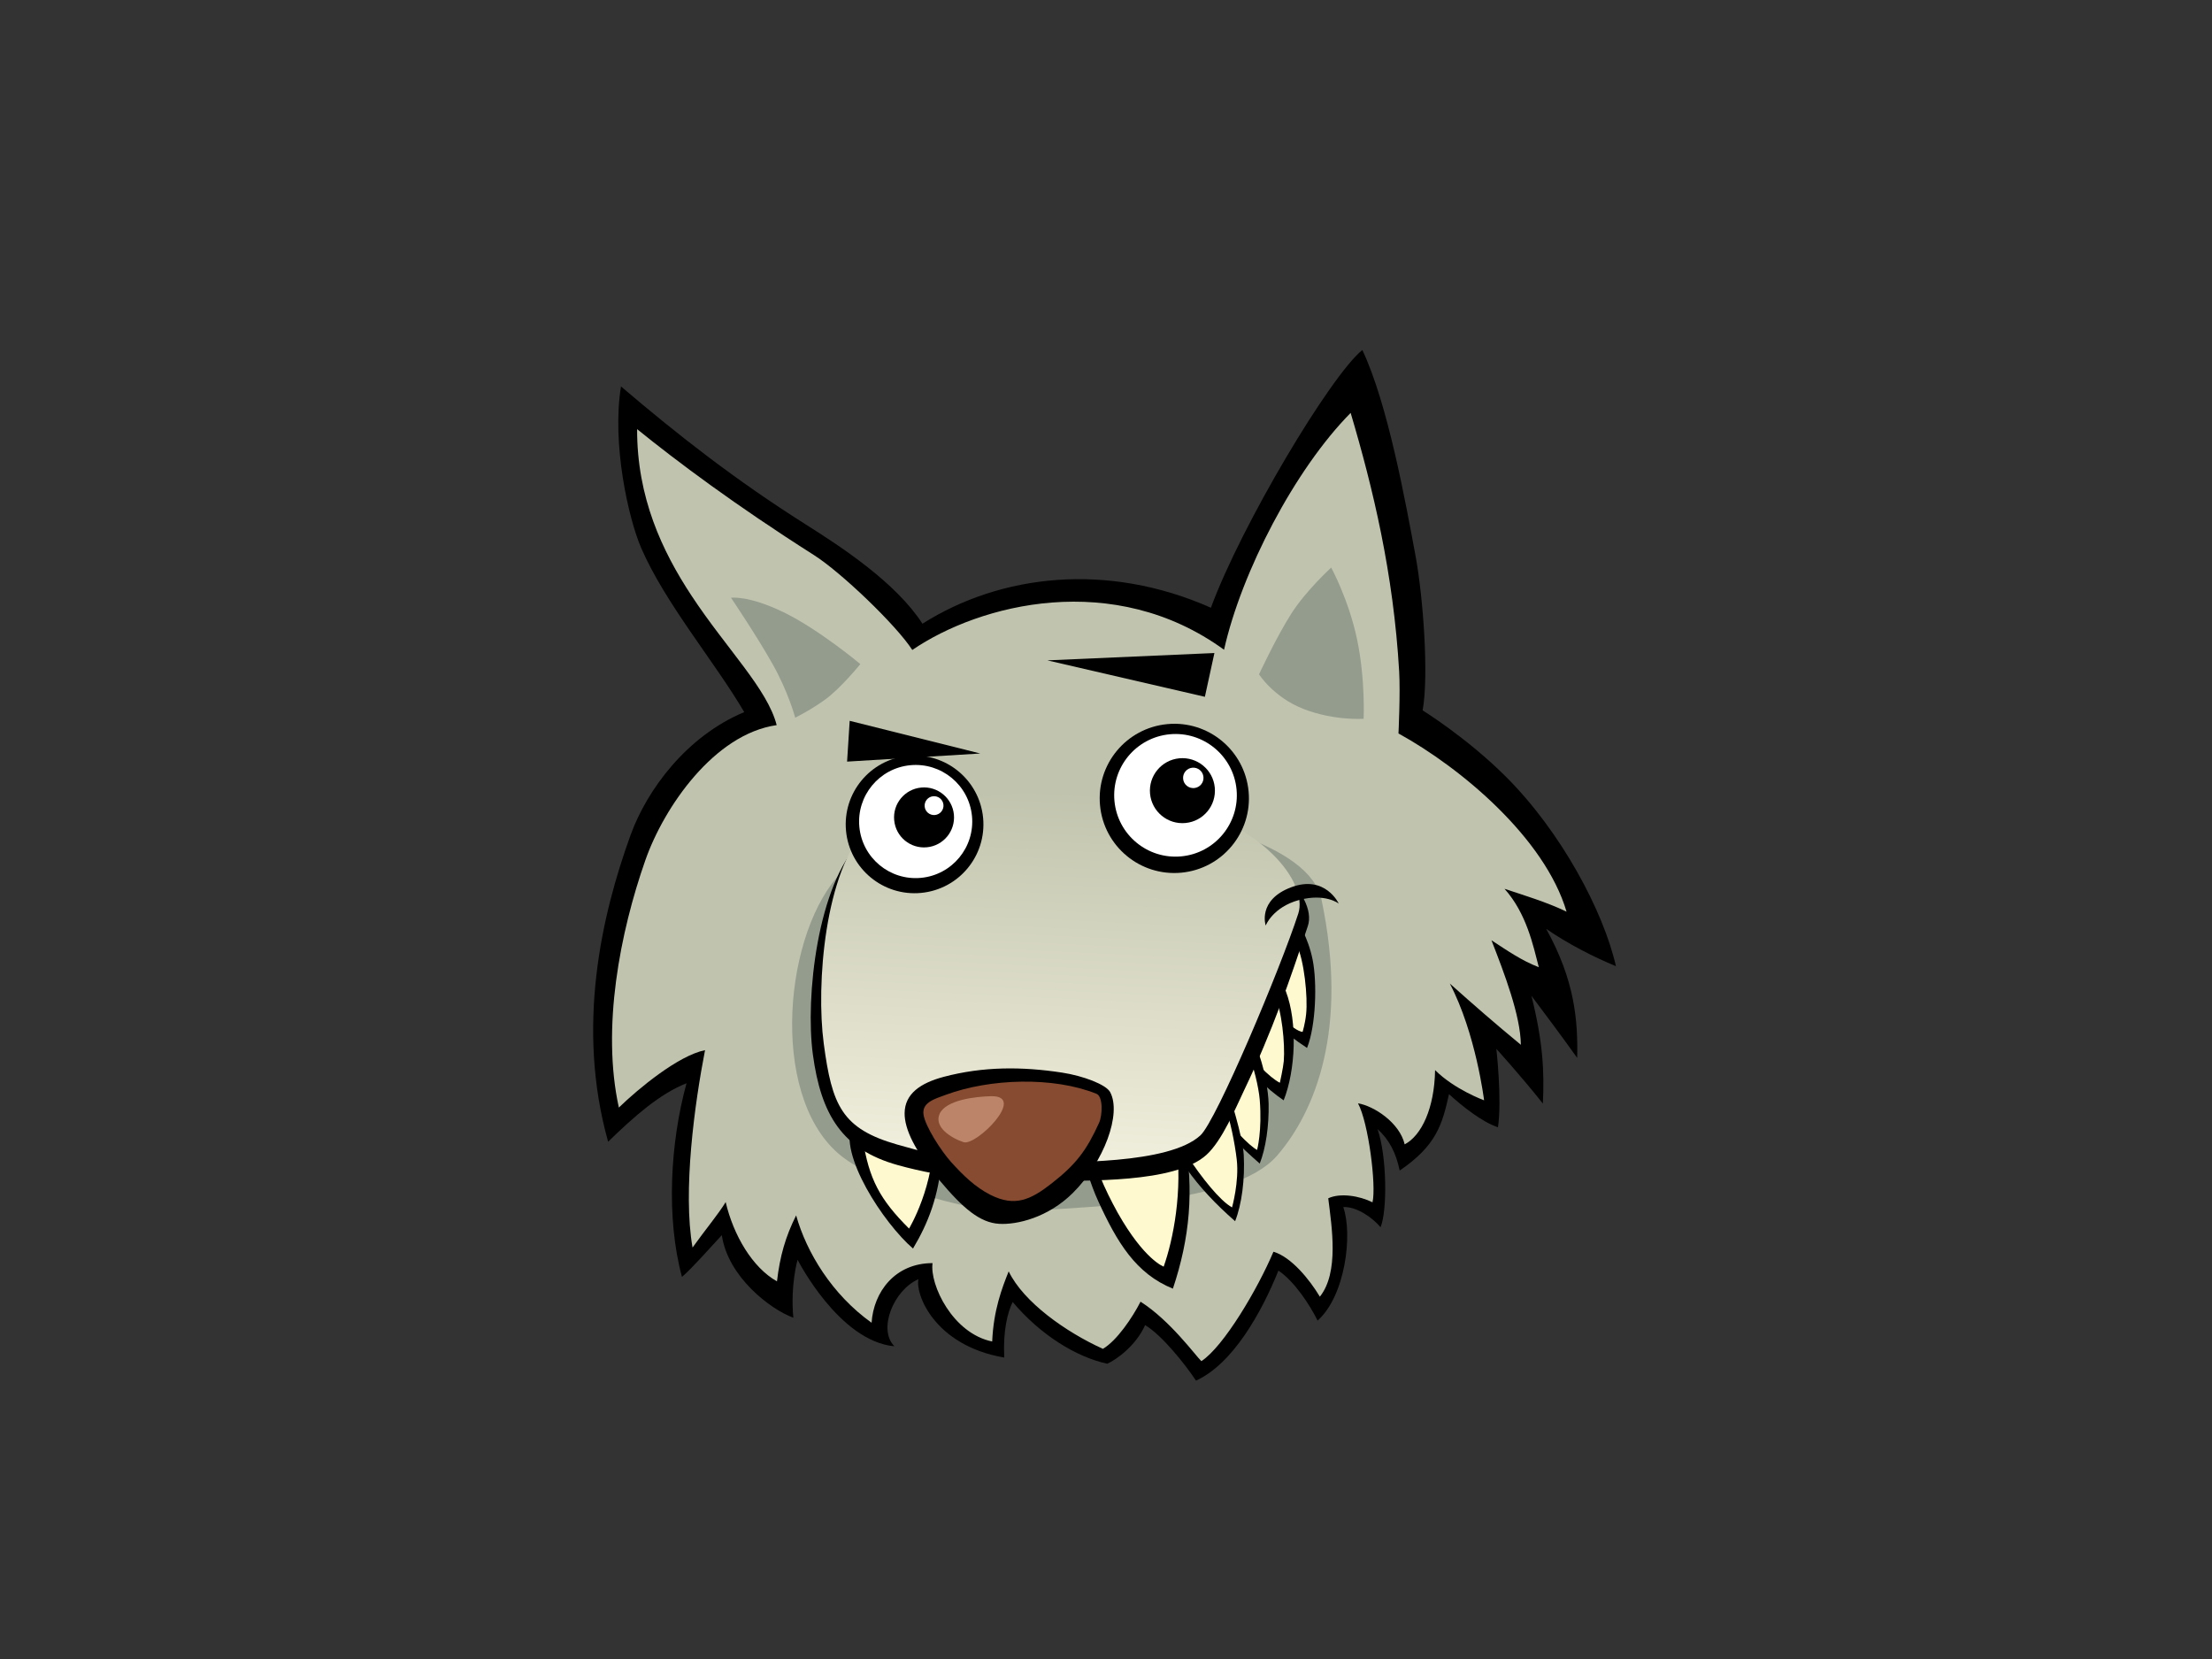 <?xml version="1.0" encoding="utf-8"?>
<!-- Generator: Adobe Illustrator 17.0.0, SVG Export Plug-In . SVG Version: 6.00 Build 0)  -->
<!DOCTYPE svg PUBLIC "-//W3C//DTD SVG 1.1//EN" "http://www.w3.org/Graphics/SVG/1.1/DTD/svg11.dtd">
<svg version="1.1" id="Layer_1" xmlns="http://www.w3.org/2000/svg" xmlns:xlink="http://www.w3.org/1999/xlink" x="0px" y="0px"
	 width="800px" height="600px" viewBox="0 0 800 600" enable-background="new 0 0 800 600" xml:space="preserve">
<rect x="0" y="0" width="800" height="600" fill="#333333" stroke="none"/>
<g>
	<g>
		<path d="M400.442,493.207c3.249-1.408,10.394-6.518,13.703-13.957c6.061,3.556,14.582,14.288,18.402,20.075
			c13.379-6.061,23.833-24.88,29.805-39.799c5.761,3.844,11.379,12.41,14.175,18.085c10.024-8.901,12.754-31.147,9.287-41.055
			c4.753-0.271,10.573,3.801,13.481,7.291c2.472-5.969,2.327-25.604-1.09-35.509c4.188,3.814,6.643,8.474,8.011,15.008
			c13.29-9.066,15.378-16.634,17.834-27.634c4.776,4.373,12.073,10.147,17.718,11.978c1.471-10.335-0.592-28.354-0.592-28.354
			s8.996,9.879,16.828,19.79c0.549-11.591,0.053-22.19-4.136-38.983c4.962,6.617,10.707,14.284,16.543,22.451
			c0.297-13.594-0.886-28.063-11.217-46.671c7.674,5.314,17.417,10.338,25.237,13.505c-4.574-20.002-19.823-48.548-39.712-68.441
			c-14.175-14.172-30.201-24.074-30.201-24.074c2.294-12.658,0.145-41.147-2.512-55.577c-3.642-19.662-10.107-55.396-19.298-74.747
			c-11.485,9.251-43.768,63.331-54.768,93.208c-37.492-16.611-76.035-12.123-104.32,5.777
			c-9.638-14.935-29.544-27.901-42.182-35.886c-25.286-15.963-46.31-32.396-66.844-49.926c-3.391,20.868,2.733,47.85,7.297,58.413
			c8.666,20.028,26.79,41.438,37.271,59.365c-20.911,8.752-35.189,28.152-41.111,44.486c-10.49,28.962-19.784,69.373-8.11,110.903
			c9.442-9.224,18.785-17.398,28.357-21.159c-5.923,21.502-7.436,48.742-1.653,70.053c4.184-3.688,9.598-9.948,14.41-15.114
			c2.191,15.048,17.47,26.781,25.858,29.861c-1.09-12.073,1.547-20.96,1.547-20.96s14.965,29.474,35.02,31.292
			c-6.114-6.115-0.264-20.392,8.699-24.266c-1.249,5.143,5.576,23.988,31.021,28.347c-0.489-9.69,1.223-16.469,3.06-20.095
			C376.091,482.594,389.057,490.751,400.442,493.207z"/>
		<path fill="#C0C3AD" d="M358.839,485.172c0.486-11.389,3.543-19.301,5.962-25.363c5.391,11.158,20.703,21.955,34.078,28.017
			c5.014-2.932,10.649-11.247,13.613-17.057c10.751,6.841,19.83,19.44,21.998,21.509c8.071-5.242,20.425-26.196,26.07-39.575
			c6.425,1.891,13.022,9.984,16.786,16.261c7.016-8.805,4.296-25.224,3.034-35.588c4.366-2.043,11.353-0.879,16.006,1.454
			c1.428-5.969-1.454-28.813-5.242-35.797c5.691,0.929,15.025,6.944,16.882,14.836c6.114-3.199,10.768-13.095,10.993-26.857
			c7.026,7.033,17.725,10.933,17.725,10.933s-2.951-24.222-12.404-42.235c9.112,8.127,16.109,14.235,25.7,22.154
			c-0.099-10.543-6.029-26.004-10.636-37.803c5.79,3.768,10.86,7.33,17.132,9.743c-2.048-7.853-4.421-19.427-12.405-28.357
			c7.053,2.373,15.063,4.726,22.439,8.272c-7.886-26.625-38.118-51.985-60.791-64.458c0,0,0.707-14.568,0.245-22.477
			c-2.042-35.321-9.446-66.19-17.543-93.456c-20.174,20.405-39.478,57.507-45.788,85.66c-39.872-28.959-88.297-16.611-112.748,0.079
			c-5.791-8.983-25.746-28.083-35.602-34.339c-28.331-17.986-49.648-33.956-63.923-45.523c-0.069,24.722,9.072,44.115,19.639,60.171
			c12.714,19.308,27.501,33.784,30.836,46.875c-22.616,3.226-40.754,29.696-47.457,48.746c-9.188,26.13-15.95,60.76-9.618,89.566
			c7.096-6.878,21.47-18.785,31.166-20.765c-3.754,19.311-8.111,50.894-4.518,71.392c4.888-6.822,9.284-12.004,11.981-16.439
			c2.823,12.014,9.667,23.687,18.554,28.668c1.051-9.056,3.071-16.158,6.927-23.856c3.787,13.435,12.979,28.605,27.29,38.827
			c0.724-11.151,8.477-21.568,22.051-21.568C336.176,464.598,344.541,482.26,358.839,485.172z"/>
		<path fill="#949C8E" d="M409.756,293.11c-43.514-5.807-76.888-11.217-107.073,24.18c-20.038,23.505-24.104,82.242,2.819,101.722
			c14.116,10.206,47.844,20.961,67.399,19.007c19.549-1.96,73.315-1.96,88.958-20.045c13.931-16.109,25.908-45.947,16.089-92.587
			C473.609,304.734,428.938,295.665,409.756,293.11z"/>
		<g>
			<path d="M340.03,408.581c-3.659-3.86-28.935-8.362-31.831-2.195c-5.129,10.933,11.396,36.051,22.002,45.163
				c5.612-9.383,9.224-18.935,10.368-32.062C341.028,414.293,341.461,410.082,340.03,408.581z"/>
			<path fill="#FFF9CF" d="M328.77,444.329c-10.536-10.497-14.509-17.893-16.71-32.244c7.8-2.644,17.546-1.751,25.555-2.627
				C338.262,428.656,328.77,444.329,328.77,444.329z"/>
		</g>
		<g>
			<path d="M389.397,406.565c13.233,3.669,23.839,4.977,39.055,5.06c3.394,18.862,1.897,36.035-4.26,54.437
				c-13.412-5.434-20.19-16.77-26.985-31.603C391.34,421.663,389.397,406.565,389.397,406.565z"/>
			<path fill="#FFF9CF" d="M404.24,438.631c-4.891-8.831-8.666-17.47-10.573-26.91c10.384,2.287,20.878,0.767,31.728,1.15
				c2.419,17.939-1.091,35.496-4.535,45.219C420.861,458.091,413.861,455.652,404.24,438.631z"/>
		</g>
		<g>
			<path d="M469.237,333.243c-8.279-0.079-18.786,3.999-27.065,5.579c5.291,15.795,13.147,28.856,30.539,40.179
				c3.232-8.137,3.675-23.647,2.019-31.92C473.067,338.806,469.237,333.243,469.237,333.243z"/>
			<path fill="#FFF9CF" d="M472.376,366.779c0.668-6.138-0.71-19.625-3.467-25.184c-2.499-5.05-13.894-3.827-18.468-0.344
				c-6.28,4.779,13.828,31.041,20.65,31.959C471.091,373.211,471.99,370.395,472.376,366.779z"/>
		</g>
		<g>
			<path d="M459.933,352.475c-8.276-0.086-17.834,2.717-26.116,4.29c5.294,15.798,17.993,32.793,30.439,41.184
				c4.307-10.844,5.077-28.228,0.787-39.442C463.446,354.326,459.933,352.475,459.933,352.475z"/>
			<path fill="#FFF9CF" d="M464.295,383.777c0.503-6.144-0.694-18.601-3.45-24.163c-2.499-5.047-14.172-3.9-18.759-0.416
				c-6.279,4.785,13.69,28.972,20.795,32.396C462.881,391.594,464.104,386.107,464.295,383.777z"/>
		</g>
		<g>
			<path d="M455.61,382.115c-1.018-2.988-2.611-4.839-2.611-4.839c-8.282-0.08-18.706,2.142-26.989,3.728
				c5.291,15.798,15.329,27.346,29.587,39.816c2.201-5.533,3.371-13.637,3.219-21.631
				C458.717,394.442,457.282,386.967,455.61,382.115z"/>
			<path fill="#FFF9CF" d="M454.645,415.882c-5.658-2.925-26.645-27.67-20.366-32.452c4.581-3.483,15.094-6.061,17.589-1.008
				c1.375,2.78,3.358,10.711,3.735,15.332C456.515,409.084,454.645,415.882,454.645,415.882z"/>
		</g>
		<g>
			<path d="M449.82,417.733c0.459,8.715-0.714,17.864-3.126,23.932c-14.261-12.473-23.049-24.603-28.344-40.404
				c8.282-1.576,17.755-6.114,26.03-6.035C444.38,395.226,449.459,410.869,449.82,417.733z"/>
			<path fill="#FFF9CF" d="M447.285,419.376c-0.678-5.909-2.555-15.262-4.158-18.508c-2.502-5.057-14.248,0.079-18.828,3.563
				c-2.631,2.003,1.114,7.473,4.964,13.372c5.344,8.19,12.004,16.492,16.32,18.872C445.582,436.674,448.207,427.347,447.285,419.376
				z"/>
		</g>
		<path d="M421.859,296.026c-40.996-8.187-102.899,0.535-110.583,8.216c-15.603,15.593-20.085,56.384-17.295,77.09
			c2.961,21.902,10.636,34.418,30.657,40.027c17.589,4.918,35.648,6.312,53.938,5.823c13.891-0.37,46.158,0.915,57.699-9.466
			c5.757-5.185,10.629-17.041,13.683-23.419c10.282-21.502,16.492-39.713,23.052-59.431
			C476.623,324.006,457.725,303.194,421.859,296.026z"/>
		
			<linearGradient id="SVGID_1_" gradientUnits="userSpaceOnUse" x1="225.648" y1="283.346" x2="225.648" y2="415.918" gradientTransform="matrix(-0.999 -0.049 -0.046 1.021 624.549 8.097)">
			<stop  offset="0" style="stop-color:#C0C3AD"/>
			<stop  offset="0.146" style="stop-color:#C8CAB4"/>
			<stop  offset="1" style="stop-color:#F1EFDD"/>
		</linearGradient>
		<path fill="url(#SVGID_1_)" d="M420.649,289.604c-41.015-8.411-99.171,1.583-106.851,9.426
			c-15.58,15.914-18.7,57.207-15.881,78.365c2.971,22.395,6.547,30.81,26.579,36.554c17.586,5.047,29.173,7.119,47.47,6.64
			c13.888-0.363,50.659,0.638,62.184-9.968c5.764-5.281,28.863-60.095,35.403-80.243
			C473.16,319.286,456.525,296.964,420.649,289.604z"/>
		<path d="M384.119,387.925c-14.483-2.221-28.578-2.248-42.813,1.527c-8.418,2.241-14.056,6.128-14.139,13.108
			c-0.063,5.744,3.629,13.584,12.622,24.322c8.573,10.226,14.654,15.309,21.549,15.729c6.402,0.393,17.655-2.208,26.691-11.184
			c11.214-11.125,17.721-28.681,13.445-36.488C399.993,392.235,391.777,389.095,384.119,387.925z"/>
		<path fill="#864B30" d="M396.556,395.586c-15.567-6.276-38.523-5.562-54.566,0.39c-3.979,1.474-8.626,2.73-7.982,7.152
			c0.611,4.171,6.332,13.128,10.057,17.235c4.131,4.558,8.597,8.98,14.179,11.789c8.838,4.442,14.542,1.759,22.134-4.181
			c8.94-7.004,12.622-12.014,17.117-21.883C398.724,403.406,399.002,396.564,396.556,395.586z"/>
		<path fill="#BC8468" d="M358.545,396.455c-5.929,0.109-16.363,1.401-18.67,6.27c-2.3,4.868,4.144,8.9,8.639,10.365
			C353.009,414.544,371.424,396.237,358.545,396.455z"/>
		<path fill="#949C8E" d="M493.175,259.961c0,0-10.616,0.747-21.611-3.51c-11.009-4.25-16.214-12.582-16.214-12.582
			s6.23-13.399,11.617-21.859c5.374-8.458,14.476-16.733,14.476-16.733s6.306,11.495,9.357,25.951
			C493.842,245.68,493.175,259.961,493.175,259.961z"/>
		<path fill="#949C8E" d="M311.154,240.174c0,0-14.965-12.529-27.736-18.736c-12.777-6.2-19.043-5.248-19.043-5.248
			s9.34,13.802,15.074,24.034c5.744,10.226,8.14,19.324,8.14,19.324s4.713-2.221,10.507-6.296
			C303.889,249.16,311.154,240.174,311.154,240.174z"/>
		<g>
			<path d="M451.571,286.203c1.401,14.84-9.486,28.014-24.325,29.415c-14.84,1.401-28-9.485-29.405-24.335
				c-1.401-14.823,9.482-27.987,24.325-29.398C436.996,260.477,450.157,271.37,451.571,286.203z"/>
			<path fill="#FFFFFF" d="M447.222,285.549c1.144,12.189-7.8,23.01-19.999,24.166c-12.192,1.157-23.013-7.803-24.163-19.989
				c-1.157-12.195,7.8-23.01,19.982-24.166C435.231,264.403,446.062,273.356,447.222,285.549z"/>
		</g>
		<g>
			<path d="M439.343,284.841c0.608,6.464-4.125,12.209-10.602,12.81c-6.452,0.615-12.189-4.125-12.81-10.589
				c-0.601-6.464,4.141-12.202,10.596-12.813C432.99,273.65,438.738,278.373,439.343,284.841z"/>
			<path fill="#FFFFFF" d="M435.244,280.987c0.198,2.029-1.289,3.834-3.325,4.019c-2.042,0.198-3.837-1.296-4.025-3.321
				c-0.192-2.039,1.292-3.844,3.331-4.032C433.248,277.458,435.062,278.951,435.244,280.987z"/>
		</g>
		<g>
			<path d="M355.557,295.801c1.293,13.696-8.755,25.839-22.444,27.131c-13.689,1.302-25.839-8.745-27.137-22.438
				c-1.292-13.689,8.748-25.845,22.444-27.134C342.105,272.057,354.248,282.111,355.557,295.801z"/>
			<path fill="#FFFFFF" d="M351.535,295.186c1.064,11.257-7.192,21.238-18.449,22.303c-11.25,1.064-21.228-7.189-22.289-18.442
				c-1.064-11.237,7.185-21.238,18.435-22.299C340.486,275.686,350.47,283.939,351.535,295.186z"/>
		</g>
		<g>
			<path d="M344.991,294.598c0.565,5.972-3.807,11.277-9.783,11.832c-5.963,0.569-11.264-3.814-11.812-9.783
				c-0.572-5.952,3.801-11.247,9.77-11.819C339.124,284.269,344.422,288.652,344.991,294.598z"/>
			<path fill="#FFFFFF" d="M341.213,291.041c0.175,1.877-1.2,3.54-3.077,3.721c-1.874,0.172-3.549-1.196-3.718-3.074
				c-0.175-1.877,1.206-3.543,3.07-3.715C339.372,287.796,341.031,289.171,341.213,291.041z"/>
		</g>
		<polygon points="378.784,238.829 435.76,252.009 439.21,236.178 		"/>
		<polygon points="306.361,275.448 307.303,260.695 354.536,272.513 		"/>
	</g>
	<path d="M457.751,334.737c0,0,2.568-6.666,12.057-9.234c9.492-2.568,14.364,1.282,14.364,1.282s-4.875-10.517-17.186-5.899
		C454.675,325.503,457.751,334.737,457.751,334.737z"/>
</g>
</svg>
